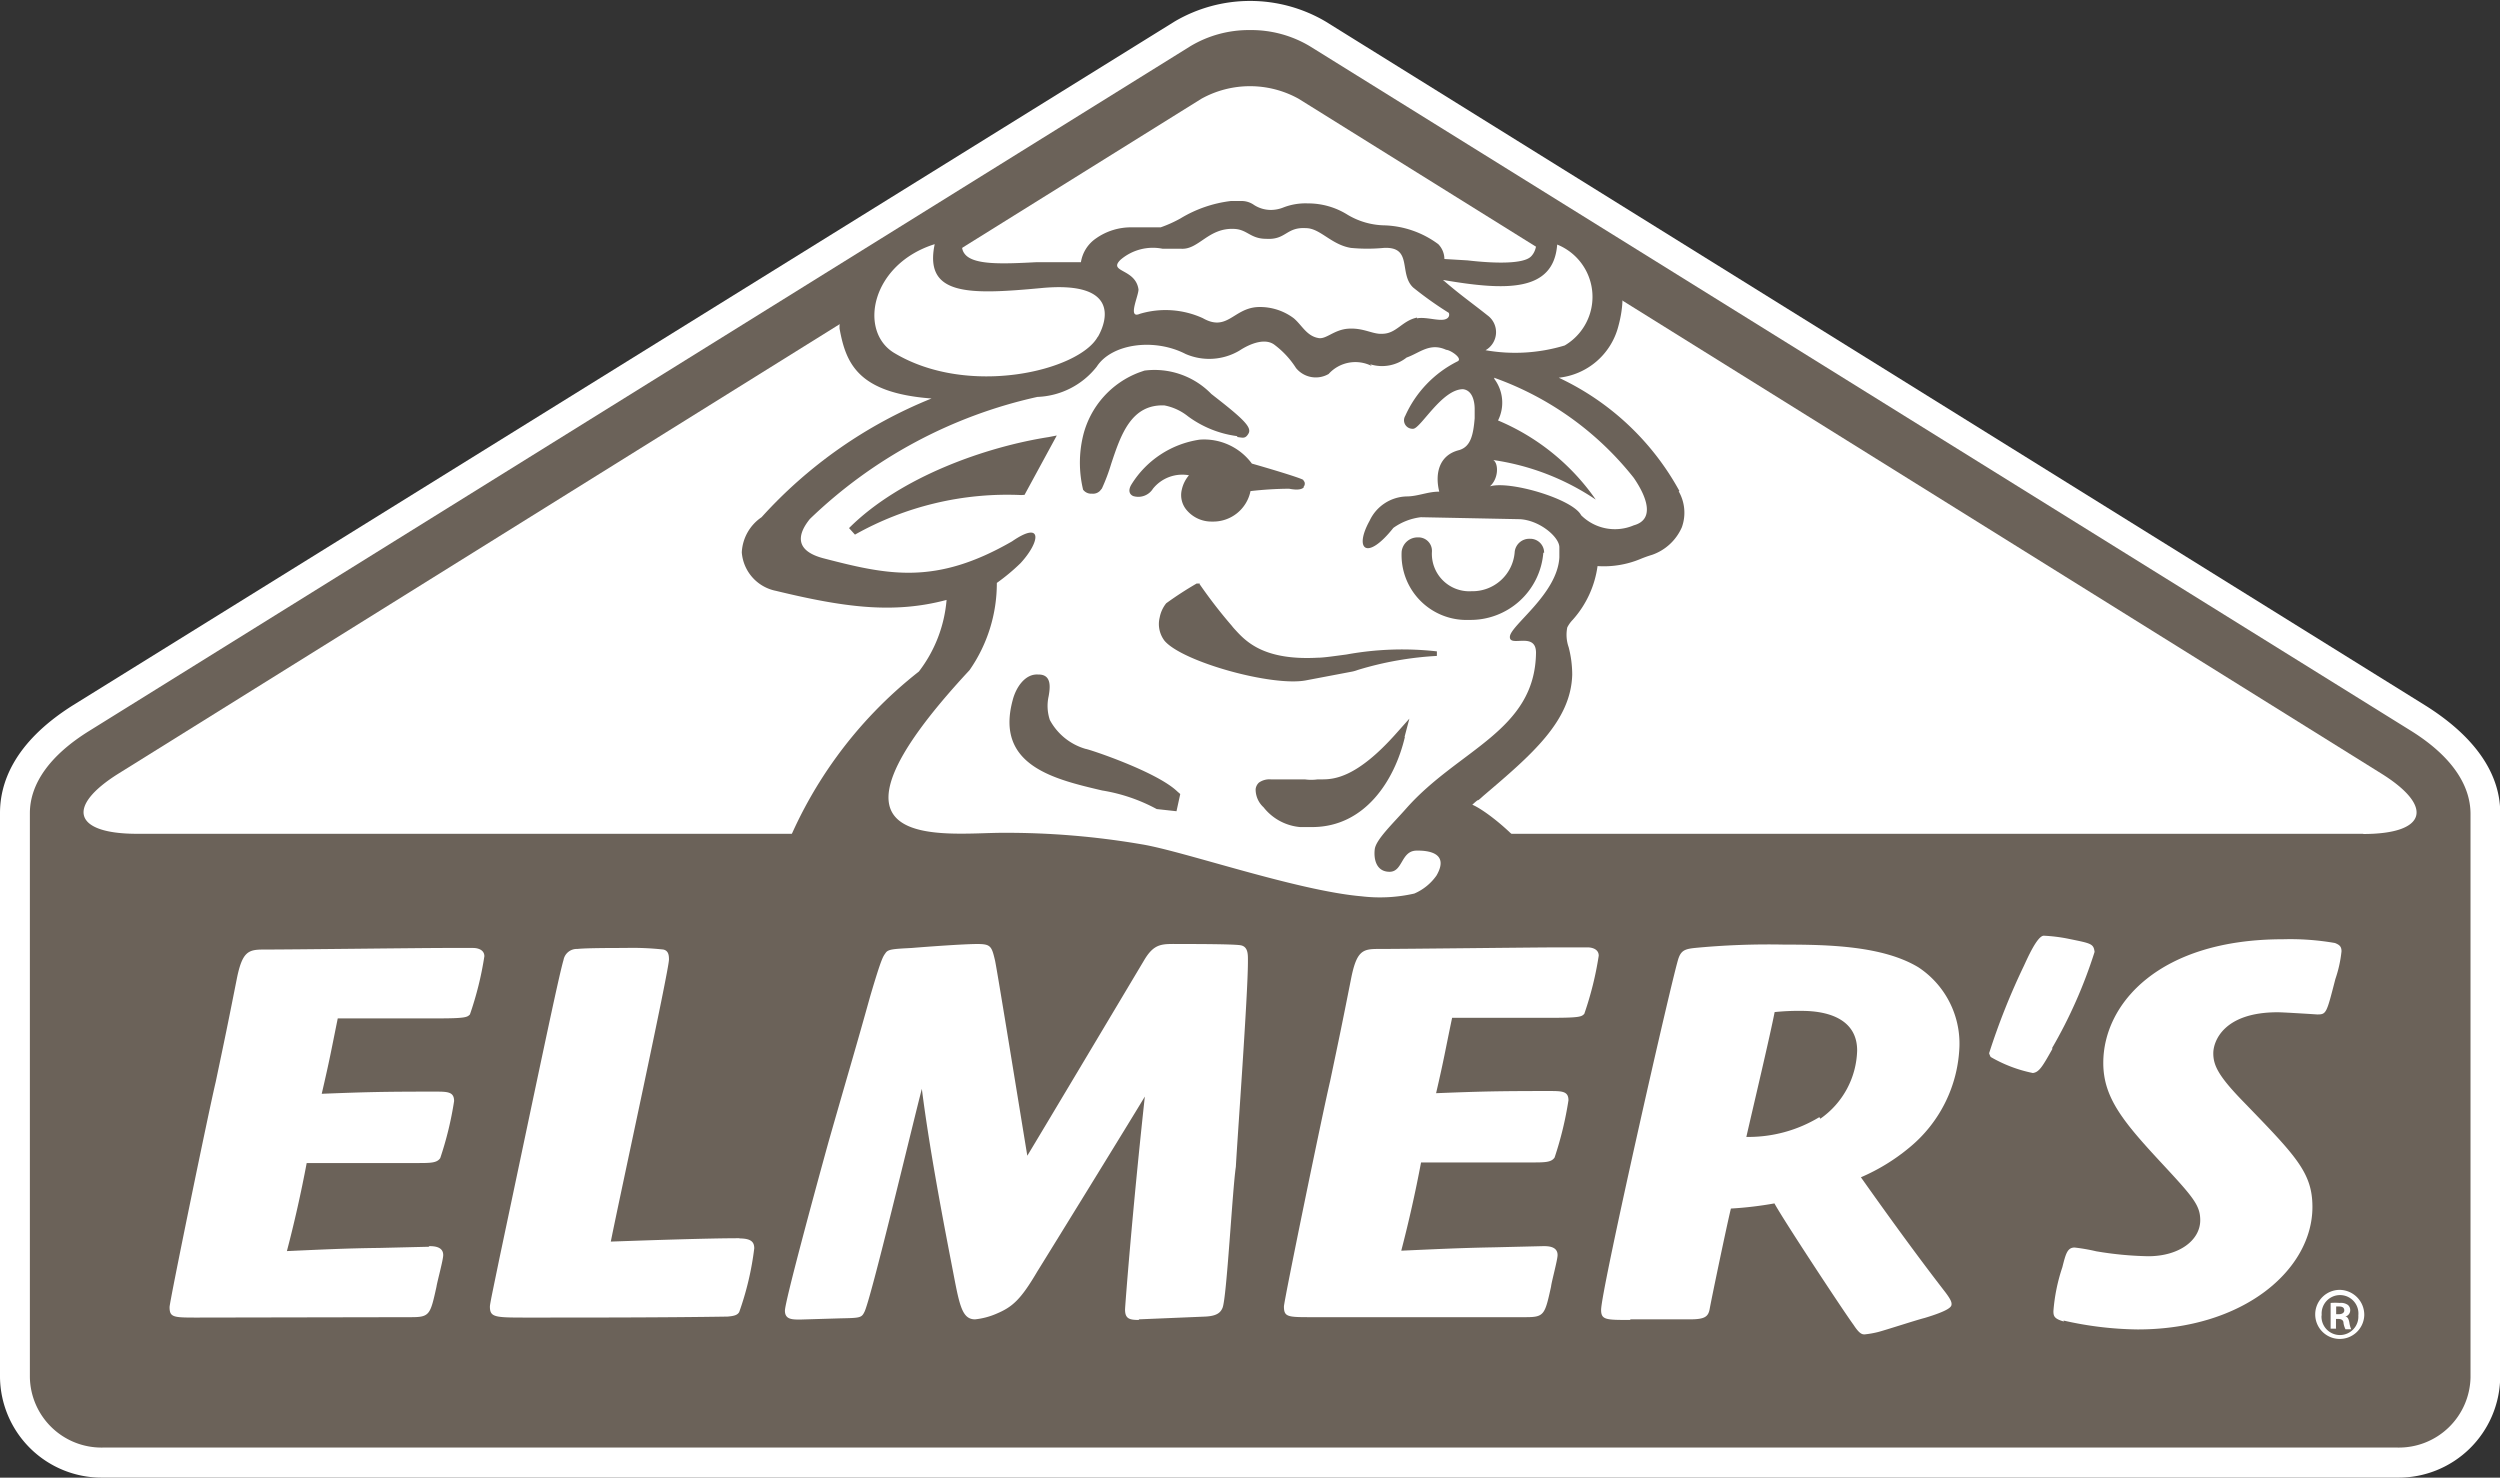 <svg xmlns="http://www.w3.org/2000/svg" xmlns:xlink="http://www.w3.org/1999/xlink" width="126.35" height="74.68" viewBox="0 0 126.35 74.68">
  <rect x="0" y="0" width="126.35" height="74.68" fill="#333333" stroke="none"/>
  <defs>
    <clipPath id="clip-path">
      <rect id="Rectangle_62" data-name="Rectangle 62" width="126.35" height="74.68" transform="translate(0 -0.09)" fill="none"/>
    </clipPath>
  </defs>
  <g id="gray-elmers" transform="translate(0 0.09)">
    <g id="Group_113" data-name="Group 113" clip-path="url(#clip-path)">
      <path id="Path_245" data-name="Path 245" d="M122.24,36.21,66.59,1.59a6.76,6.76,0,0,0-6.83,0L4.11,36.2C1.36,37.92.74,39.71.76,41V69.5a4.37,4.37,0,0,0,4.43,4.31h116a4.38,4.38,0,0,0,4.43-4.31V41.05c0-1.31-.58-3.1-3.35-4.84" fill="#6b6259"/>
      <path id="Path_246" data-name="Path 246" d="M63.17,1.43a5.75,5.75,0,0,0-3,.81L4.51,36.85c-2,1.24-3,2.68-3,4.16V69.52a3.62,3.62,0,0,0,3.67,3.55h116a3.62,3.62,0,0,0,3.68-3.55V41.05c0-1.5-1-2.95-3-4.2L66.19,2.24a5.76,5.76,0,0,0-3-.81Zm58,73.16H5.19A5.14,5.14,0,0,1,0,69.52V41c0-1.41.6-3.51,3.71-5.46L59.36,1A7.52,7.52,0,0,1,67,1l55.65,34.61c3.14,2,3.75,4.08,3.71,5.51v28.4a5.14,5.14,0,0,1-5.19,5.07Z" fill="#fff"/>
    </g>
    <path id="Path_247" data-name="Path 247" d="M119.44,42.06c3.19,0,3.61-1.37.92-3.05L65.63,4.9a5.07,5.07,0,0,0-4.91,0L6,39c-2.69,1.68-2.28,3.05.92,3.05H119.44" fill="#fff"/>
    <path id="Path_248" data-name="Path 248" d="M84.88,24.73A13.44,13.44,0,0,0,78.78,19a3.49,3.49,0,0,0,3-2.56c.58-2.07.3-4.72-4.15-6l-.36-.11.11.32c.37,1.11.38,1.83,0,2.22s-1.83.36-3.21.2L73,13a1.09,1.09,0,0,0-.31-.75A4.83,4.83,0,0,0,70,11.3a3.77,3.77,0,0,1-1.9-.54,3.74,3.74,0,0,0-2-.57,3.08,3.08,0,0,0-1.25.21,1.71,1.71,0,0,1-.64.12,1.58,1.58,0,0,1-.83-.25,1.09,1.09,0,0,0-.57-.2H62.2a6.37,6.37,0,0,0-2.54.88,6.33,6.33,0,0,1-1,.45H57.21a3.07,3.07,0,0,0-1.82.56,1.8,1.8,0,0,0-.76,1.2H52.41c-1.74.09-3.25.16-3.67-.44-.28-.38-.09-1.06.59-2.08l.21-.33-.43.07c-5.52.94-6.69,3.81-6.68,6.13h0c.32,1.76.92,3.26,4.65,3.54a23.34,23.34,0,0,0-8.59,6,2.28,2.28,0,0,0-1,1.78,2.15,2.15,0,0,0,1.72,1.94c3.43.83,5.93,1.18,8.63.46a6.87,6.87,0,0,1-1.4,3.62,21.74,21.74,0,0,0-7,9.63s-.4,1.39-.45,1.58c-.45,1.29,4.71-1.14,5.9-.71a17.06,17.06,0,0,1,2.25.28c.18.08,2.71,0,5,.13a9.9,9.9,0,0,0,1.87-.05,15.589,15.589,0,0,1,2.33-.07,35.511,35.511,0,0,1,6.8,1.75,33.07,33.07,0,0,0,5.58,1.5,8,8,0,0,0,3.46,0c1.63-.58,5.77-1.52,5.94-2.9.18-1.53-2.74-4-3.71-4.41.51-.46.07,0,.56-.45,2.42-2.06,4.43-3.76,4.49-6.13a5.52,5.52,0,0,0-.18-1.38,1.89,1.89,0,0,1-.07-1,1.59,1.59,0,0,1,.28-.39,5.1,5.1,0,0,0,1.25-2.71,4.81,4.81,0,0,0,2.17-.36,6.229,6.229,0,0,1,.59-.21h0A2.56,2.56,0,0,0,85,26.56a2.17,2.17,0,0,0-.16-1.82" fill="#6b6259"/>
    <path id="Path_249" data-name="Path 249" d="M78,27.84h0a3.69,3.69,0,0,1-3.75,3.4,3.28,3.28,0,0,1-3.41-3.46h0a.81.81,0,0,1,.82-.71.68.68,0,0,1,.71.72h0a1.89,1.89,0,0,0,2,2,2.14,2.14,0,0,0,2.18-1.95h0a.74.74,0,0,1,.77-.7.7.7,0,0,1,.72.71M52.49,34c.68,0,.58.68.51,1.09a2.25,2.25,0,0,0,.06,1.21,3,3,0,0,0,1.81,1.46c.12,0,3.58,1.14,4.63,2.15l.15.13-.19.87-1-.11a8.7,8.7,0,0,0-2.76-.94c-2.42-.57-5.41-1.26-4.52-4.56.17-.67.64-1.34,1.28-1.3ZM71,37.17c-.51,2.16-2,4.53-4.67,4.54h-.62a2.64,2.64,0,0,1-1.85-1,1.22,1.22,0,0,1-.4-.92.53.53,0,0,1,.17-.33.92.92,0,0,1,.6-.16h1.72a2.3,2.3,0,0,0,.64,0h.2c.62,0,1.77-.06,3.79-2.34l.65-.73-.24.91ZM65.9,24.54c-.12.11-.33.15-.75.07a18.2,18.2,0,0,0-1.95.12,1.92,1.92,0,0,1-1.93,1.54A1.64,1.64,0,0,1,60,25.72a1.17,1.17,0,0,1-.27-1.07,1.67,1.67,0,0,1,.36-.72,1.9,1.9,0,0,0-1.82.68.873.873,0,0,1-1,.37c-.24-.11-.23-.35-.09-.58a4.89,4.89,0,0,1,3.45-2.27,3,3,0,0,1,2.64,1.21c.78.22,2.42.71,2.59.82l.07.11a.25.25,0,0,1-.06.26Zm9.63-5.47a2,2,0,0,1,.18,2.09,11.38,11.38,0,0,1,4.94,4,12.47,12.47,0,0,0-5.18-2c.27.17.28.93-.17,1.33,1-.3,4.19.64,4.61,1.46a2.42,2.42,0,0,0,2.66.51c1.1-.3.64-1.47,0-2.4A15.71,15.71,0,0,0,75.51,19ZM51.61,24.93a15.7,15.7,0,0,0-8.4,2l-.3-.33C45.51,24,49.85,22.49,53,22l.41-.08-1.63,3Zm3.87-8c-.94,1.71-6.54,3.08-10.3.81-1.8-1.1-1.16-4.48,2.06-5.49-.55,2.61,1.72,2.56,5.37,2.22,3.85-.37,3.41,1.53,2.88,2.46Zm5.14,12.49a24.41,24.41,0,0,0,1.63,2.11,2.511,2.511,0,0,0,.17.2c.54.59,1.44,1.57,4.18,1.42.3,0,.82-.08,1.44-.16a15.75,15.75,0,0,1,4.58-.16v.23a16.82,16.82,0,0,0-4,.71,1.829,1.829,0,0,1-.27.08l-2.37.45c-1.72.31-6.21-.94-7.12-2a1.39,1.39,0,0,1-.25-1.18,1.63,1.63,0,0,1,.33-.72,17.8,17.8,0,0,1,1.54-1h.18Zm1.89-7.47a5.34,5.34,0,0,1-2.47-1,2.73,2.73,0,0,0-1.19-.55c-1.69-.07-2.21,1.51-2.69,2.95a9.52,9.52,0,0,1-.47,1.25l-.1.12a.49.49,0,0,1-.4.14.51.51,0,0,1-.45-.2,5.83,5.83,0,0,1,0-2.73,4.58,4.58,0,0,1,2.84-3.2l.26-.09a4,4,0,0,1,3.38,1.18l.51.4c1.2.95,1.53,1.32,1.37,1.6s-.29.21-.55.18Zm6.82-3.54a1.82,1.82,0,0,0-2.18.4,1.29,1.29,0,0,1-1.65-.3,4.45,4.45,0,0,0-1.07-1.16c-.46-.37-1.21-.1-1.79.28a3,3,0,0,1-2.72.17c-1.59-.82-3.74-.52-4.49.64a4,4,0,0,1-3,1.53,24.06,24.06,0,0,0-11.5,6.17c-.51.63-.94,1.58.74,2,3.24.84,5.63,1.35,9.48-.87,1.55-1.07,1.44,0,.43,1.1a10,10,0,0,1-1.2,1A7.68,7.68,0,0,1,49,33.78C40.3,43.14,47.71,42,50.69,42a40.5,40.5,0,0,1,7,.58c2.1.34,7.86,2.35,11.13,2.63a7.85,7.85,0,0,0,2.66-.14,2.65,2.65,0,0,0,1.12-.91c.68-1.17-.47-1.27-1-1.26-.8,0-.69,1.07-1.37,1.07s-.81-.65-.75-1.14.93-1.31,1.59-2.06c2.65-3,6.51-3.91,6.56-7.87,0-1.1-1.37-.24-1.32-.82s2.4-2.15,2.5-4v-.51c0-.52-1-1.37-2-1.42l-5-.1a3,3,0,0,0-1.39.54c-1.35,1.7-2,1.08-1.2-.36A2.12,2.12,0,0,1,71.08,25c.58,0,1.09-.25,1.66-.24-.23-.93,0-1.85,1-2.1.59-.17.72-.77.79-1.61v-.47c0-.1,0-.93-.59-1-1.07,0-2.15,2-2.52,2a.43.43,0,0,1-.4-.65,5.68,5.68,0,0,1,2.63-2.75c.32-.13-.33-.58-.56-.59-.83-.38-1.34.16-2,.39a2,2,0,0,1-1.84.34ZM71.61,16c.5-.1,1.24.21,1.53,0a.22.22,0,0,0,.08-.28,18,18,0,0,1-1.8-1.28c-.74-.7,0-2.08-1.49-2a8.81,8.81,0,0,1-1.65,0c-1-.16-1.56-1-2.28-1-1-.06-1,.6-2,.54-.8,0-.95-.46-1.6-.5-1.34-.08-1.82,1.08-2.73,1h-.92a2.51,2.51,0,0,0-2.12.56c-.65.64.76.43.91,1.5,0,.34-.57,1.51.07,1.23a4.54,4.54,0,0,1,3.18.22c1.23.7,1.54-.48,2.75-.56a2.84,2.84,0,0,1,1.84.56c.41.34.65.89,1.23,1,.41.1.8-.43,1.56-.47s1.21.29,1.68.26c.73,0,1-.66,1.77-.82Zm1.33-1.94c3.15.54,5.58.63,5.76-1.79a2.85,2.85,0,0,1,.38,5.1,8.63,8.63,0,0,1-4,.24,1.05,1.05,0,0,0,.1-1.76c-.79-.63-1.4-1.05-2.25-1.79Z" fill="#fff"/>
    <path id="Path_250" data-name="Path 250" d="M21.67,62.89c.22,0,.73,0,.73.45,0,.25-.31,1.37-.34,1.6-.31,1.4-.34,1.54-1.26,1.54L10,66.5c-1.23,0-1.43,0-1.43-.53,0-.28,2-10,2.33-11.37.5-2.38.56-2.66,1.06-5.18.28-1.43.59-1.52,1.37-1.52,1.46,0,7.9-.08,9.19-.08h1.4c.17,0,.56.06.56.42a16.69,16.69,0,0,1-.73,2.94c-.14.14-.2.2-1.68.2h-5c-.36,1.77-.39,2-.81,3.81,2.27-.09,3.19-.11,5.69-.11.67,0,1,0,1,.48a17.19,17.19,0,0,1-.7,2.88c-.17.25-.48.25-1.2.25H15.5c-.28,1.49-.62,3-1,4.45,1.79-.08,3-.14,4.68-.16l2.52-.06" fill="#fff"/>
    <path id="Path_251" data-name="Path 251" d="M37.36,62.5c.59,0,.76.17.76.5a14.92,14.92,0,0,1-.76,3.22c-.08.14-.22.2-.59.23-3.08.05-6.94.05-10.08.05-1.68,0-1.93,0-1.93-.56,0-.14.22-1.15.47-2.38,2-9.47,3-14.29,3.25-15.13a.68.68,0,0,1,.7-.56c.45-.05,1.85-.05,2.41-.05a14.311,14.311,0,0,1,1.94.08c.25.06.28.28.28.5,0,.56-2.49,12-2.94,14.26,1.71-.06,4.88-.17,6.5-.17" fill="#fff"/>
    <path id="Path_252" data-name="Path 252" d="M57.56,66.62c-.48,0-.7-.06-.7-.53,0-.11.34-4.68,1-10.76-.65,1.09-5.07,8.26-5.44,8.85-.84,1.43-1.26,1.79-2.07,2.13a3.66,3.66,0,0,1-1.07.28c-.64,0-.78-.67-1.09-2.29s-1.17-5.94-1.6-9.36c-.47,1.8-2.61,10.79-2.91,11.29-.14.29-.25.29-1.23.31l-2,.06c-.42,0-.78,0-.78-.45s1.48-5.91,2.21-8.55c1.17-4.09,1.32-4.54,2.1-7.34.59-2,.65-2,.78-2.19s.39-.2,1.32-.25c.73-.06,2.63-.2,3.31-.2s.73.11.9.84c.11.5,1.37,8.29,1.63,9.86.53-.87,5.38-9,5.91-9.89s.93-.81,1.85-.81c.56,0,2.58,0,3,.06s.39.5.39.84c0,1.65-.53,8.88-.61,10.36C62.29,60,62,65.47,61.79,66c-.09.22-.25.42-.87.45l-3.36.14" fill="#fff"/>
    <path id="Path_253" data-name="Path 253" d="M78,62.89c.22,0,.72,0,.72.45,0,.25-.31,1.37-.33,1.6-.31,1.4-.34,1.54-1.26,1.54H66.32c-1.23,0-1.43,0-1.43-.54,0-.28,2-10,2.33-11.37.5-2.38.56-2.66,1.06-5.18.28-1.43.59-1.52,1.37-1.52,1.45,0,7.9-.08,9.19-.08h1.4c.17,0,.56.06.56.42a16.66,16.66,0,0,1-.73,2.94c-.14.14-.19.2-1.68.2h-5c-.37,1.76-.39,2-.81,3.81,2.27-.09,3.19-.11,5.69-.11.67,0,1,0,1,.47a17.56,17.56,0,0,1-.7,2.89c-.17.25-.48.25-1.21.25H71.82c-.28,1.49-.62,3-1,4.46,1.79-.08,3-.14,4.68-.17l2.5-.06" fill="#fff"/>
    <path id="Path_254" data-name="Path 254" d="M92,56.45A4.34,4.34,0,0,0,93.86,53c0-1.51-1.34-2-2.8-2a11.868,11.868,0,0,0-1.37.06c-.22,1.15-1.09,4.82-1.43,6.31a6.91,6.91,0,0,0,3.69-1M82.38,66.62c-1.21,0-1.46,0-1.46-.51,0-1,3.67-17.17,3.92-17.79.14-.39.36-.45.81-.5a39,39,0,0,1,4.51-.17c2.24,0,5,.06,6.8,1.15a4.62,4.62,0,0,1,2.07,4,6.93,6.93,0,0,1-2.52,5.1,10,10,0,0,1-2.46,1.51c.52.73,2.4,3.4,4.26,5.8.31.41.33.53.32.64s-.13.3-1.36.67c-.37.09-2,.62-2.35.71a4.681,4.681,0,0,1-.68.12c-.11,0-.25,0-.56-.48-.46-.62-3.52-5.26-4-6.14a18.521,18.521,0,0,1-2.2.26c-.2.81-1,4.65-1.07,5.06s-.25.54-1,.54h-3Z" fill="#fff"/>
    <path id="Path_255" data-name="Path 255" d="M103.74,52.9c-.51.91-.68,1.2-1,1.24a7,7,0,0,1-2.13-.81.85.85,0,0,1-.08-.19,34.31,34.31,0,0,1,1.75-4.4c.2-.43.67-1.5,1-1.54a8.26,8.26,0,0,1,1.28.16c1.12.23,1.25.24,1.3.66a24.25,24.25,0,0,1-2.16,4.88" fill="#fff"/>
    <path id="Path_256" data-name="Path 256" d="M104.31,66.7c-.5-.14-.53-.28-.53-.53a9.12,9.12,0,0,1,.45-2.21c.17-.67.25-1,.62-1a9.411,9.411,0,0,1,1.09.19,17.41,17.41,0,0,0,2.63.25c1.57,0,2.63-.81,2.63-1.82,0-.75-.36-1.17-1.9-2.83-2-2.15-3-3.36-3-5.12,0-3,2.83-6.25,9.08-6.25a13.2,13.2,0,0,1,2.63.19c.22.09.33.17.33.42a6.319,6.319,0,0,1-.31,1.4c-.45,1.74-.45,1.79-.92,1.79,0,0-1.68-.11-2-.11-2.72,0-3.25,1.46-3.25,2.07s.25,1.15,1.54,2.47c2.63,2.72,3.47,3.56,3.47,5.3,0,3.16-3.47,6.19-8.83,6.19a17.61,17.61,0,0,1-3.75-.45" fill="#fff"/>
    <path id="Path_257" data-name="Path 257" d="M118.07,66.33h.13c.15,0,.28-.06.28-.19s-.08-.2-.26-.2h-.15v.37Zm0,.73h-.28v-1.3a3,3,0,0,1,.46,0,.61.61,0,0,1,.41.1.34.34,0,0,1,.12.28.33.33,0,0,1-.25.31h0c.12,0,.18.14.21.32a1.21,1.21,0,0,0,.09.32h-.29a1.081,1.081,0,0,1-.1-.32c0-.13-.1-.2-.25-.2h-.13v.51Zm-.74-.67a.932.932,0,1,0,1.86,0,.93.93,0,1,0-1.85,0Zm2.16,0a1.24,1.24,0,1,1-1.22-1.29A1.26,1.26,0,0,1,119.49,66.39Z" fill="#fff"/>
  </g>
</svg>
